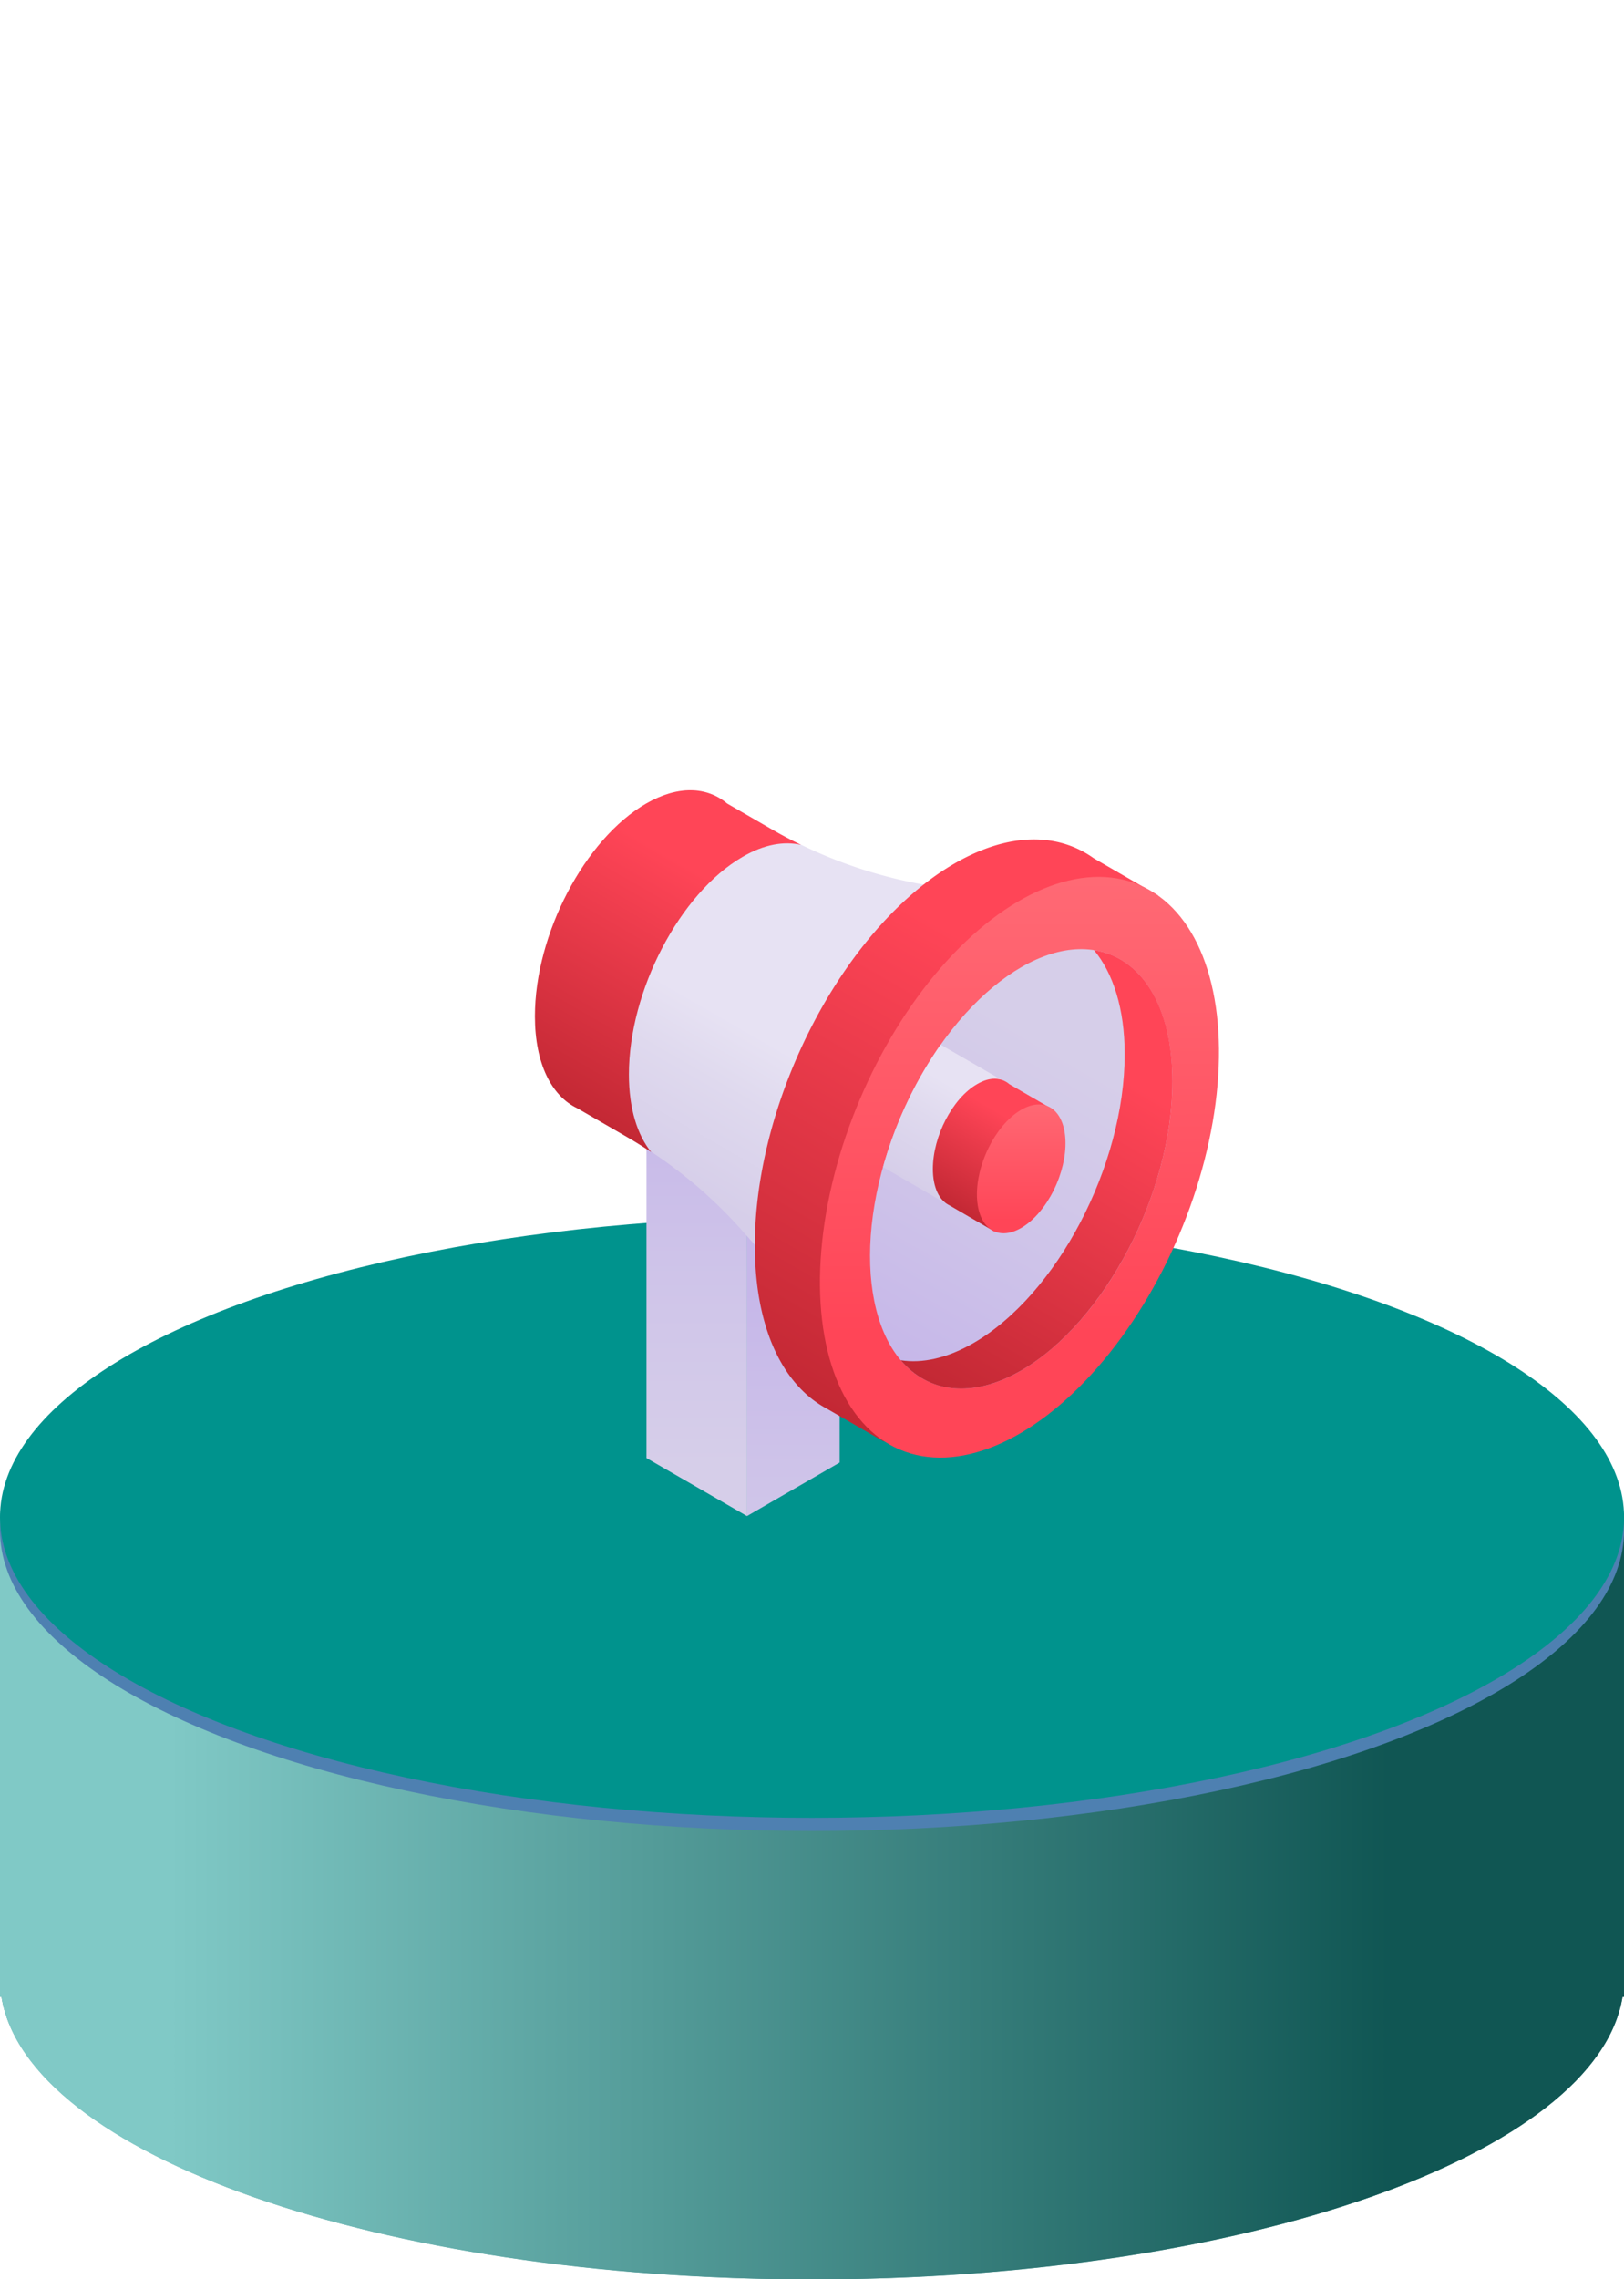 <svg xmlns="http://www.w3.org/2000/svg" xmlns:xlink="http://www.w3.org/1999/xlink" viewBox="0 0 257.63 361.44"><defs><style>.cls-1{mask:url(#mask);filter:url(#luminosity-noclip-3);}.cls-2,.cls-4,.cls-6,.cls-9{mix-blend-mode:multiply;}.cls-2{fill:url(#New_Gradient_Swatch_3);}.cls-3{mask:url(#mask-2);filter:url(#luminosity-noclip-4);}.cls-4{fill:url(#New_Gradient_Swatch_3-2);}.cls-5{isolation:isolate;}.cls-6,.cls-9{opacity:0.5;}.cls-7{fill:#1f191a;}.cls-8{fill:url(#linear-gradient);}.cls-9{fill:url(#New_Gradient_Swatch_copy_13);}.cls-10{fill:#4e80b1;mix-blend-mode:screen;}.cls-11{fill:url(#linear-gradient-2);}.cls-12{mask:url(#mask-3);}.cls-13{fill:url(#New_Gradient_Swatch_2);}.cls-14{mask:url(#mask-4);}.cls-15{opacity:0.48;fill:url(#New_Gradient_Swatch_2-2);}.cls-16{fill:url(#linear-gradient-3);}.cls-17{fill:url(#linear-gradient-4);}.cls-18{fill:url(#linear-gradient-5);}.cls-19{fill:url(#linear-gradient-6);}.cls-20{fill:url(#linear-gradient-7);}.cls-21{fill:url(#linear-gradient-8);}.cls-22{fill:url(#linear-gradient-9);}.cls-23{fill:url(#linear-gradient-10);}.cls-24{fill:url(#linear-gradient-11);}.cls-25{fill:url(#linear-gradient-12);}.cls-26{fill:url(#linear-gradient-13);}.cls-27{filter:url(#luminosity-noclip-2);}.cls-28{filter:url(#luminosity-noclip);}</style><filter id="luminosity-noclip" x="5.65" y="-8657.9" width="246.33" height="32766" filterUnits="userSpaceOnUse" color-interpolation-filters="sRGB"><feFlood flood-color="#fff" result="bg"/><feBlend in="SourceGraphic" in2="bg"/></filter><mask id="mask" x="5.65" y="-8657.9" width="246.33" height="32766" maskUnits="userSpaceOnUse"><g class="cls-28"/></mask><linearGradient id="New_Gradient_Swatch_3" x1="-70.2" y1="112.42" x2="113.25" y2="230.58" gradientUnits="userSpaceOnUse"><stop offset="0" stop-color="#fff"/><stop offset="1"/></linearGradient><filter id="luminosity-noclip-2" x="23.13" y="-8657.9" width="211.38" height="32766" filterUnits="userSpaceOnUse" color-interpolation-filters="sRGB"><feFlood flood-color="#fff" result="bg"/><feBlend in="SourceGraphic" in2="bg"/></filter><mask id="mask-2" x="23.13" y="-8657.9" width="211.38" height="32766" maskUnits="userSpaceOnUse"><g class="cls-27"/></mask><linearGradient id="New_Gradient_Swatch_3-2" x1="128.82" y1="370.32" x2="128.82" y2="3.81" xlink:href="#New_Gradient_Swatch_3"/><linearGradient id="linear-gradient" y1="300.71" x2="257.63" y2="300.71" gradientUnits="userSpaceOnUse"><stop offset="0" stop-color="#00938d"/><stop offset="1" stop-color="#00938d"/></linearGradient><linearGradient id="New_Gradient_Swatch_copy_13" x1="221.24" y1="300.71" x2="27.66" y2="300.71" gradientUnits="userSpaceOnUse"><stop offset="0" stop-color="#1f191a"/><stop offset="1" stop-color="#fff"/></linearGradient><linearGradient id="linear-gradient-2" x1="255.45" y1="240.6" x2="2.07" y2="240.6" xlink:href="#linear-gradient"/><filter id="luminosity-noclip-3" x="5.65" y="195.03" width="246.33" height="91.15" filterUnits="userSpaceOnUse" color-interpolation-filters="sRGB"><feFlood flood-color="#fff" result="bg"/><feBlend in="SourceGraphic" in2="bg"/></filter><mask id="mask-3" x="5.65" y="195.03" width="246.33" height="91.15" maskUnits="userSpaceOnUse"><g class="cls-1"><ellipse class="cls-2" cx="128.82" cy="240.6" rx="123.17" ry="45.58"/></g></mask><linearGradient id="New_Gradient_Swatch_2" x1="-70.2" y1="112.42" x2="113.25" y2="230.58" gradientUnits="userSpaceOnUse"><stop offset="0" stop-color="#fff"/><stop offset="1" stop-color="#fff"/></linearGradient><filter id="luminosity-noclip-4" x="23.13" y="0" width="211.38" height="279.71" filterUnits="userSpaceOnUse" color-interpolation-filters="sRGB"><feFlood flood-color="#fff" result="bg"/><feBlend in="SourceGraphic" in2="bg"/></filter><mask id="mask-4" x="23.13" y="0" width="211.38" height="279.71" maskUnits="userSpaceOnUse"><g class="cls-3"><path class="cls-4" d="M23.13,0V240.6c0,21.6,47.32,39.11,105.69,39.11S234.5,262.2,234.5,240.6V0Z"/></g></mask><linearGradient id="New_Gradient_Swatch_2-2" x1="128.82" y1="370.32" x2="128.82" y2="3.81" xlink:href="#New_Gradient_Swatch_2"/><linearGradient id="linear-gradient-3" x1="125.85" y1="204.61" x2="125.85" y2="268.1" gradientUnits="userSpaceOnUse"><stop offset="0" stop-color="#c6b7e9"/><stop offset="0.44" stop-color="#cec3e9"/><stop offset="1" stop-color="#d6cee9"/></linearGradient><linearGradient id="linear-gradient-4" x1="110.53" y1="173.28" x2="110.53" y2="232.54" xlink:href="#linear-gradient-3"/><linearGradient id="linear-gradient-5" x1="103.72" y1="184.94" x2="120.58" y2="155.74" gradientUnits="userSpaceOnUse"><stop offset="0" stop-color="#d6cee9"/><stop offset="0.48" stop-color="#dfd9ee"/><stop offset="0.78" stop-color="#e7e2f3"/></linearGradient><linearGradient id="linear-gradient-6" x1="89.45" y1="174.68" x2="116.49" y2="127.84" gradientUnits="userSpaceOnUse"><stop offset="0" stop-color="#c32834"/><stop offset="0.78" stop-color="#ff4557"/></linearGradient><linearGradient id="linear-gradient-7" x1="127.24" y1="221.16" x2="175.66" y2="137.29" xlink:href="#linear-gradient-6"/><linearGradient id="linear-gradient-8" x1="162.01" y1="242.73" x2="162.01" y2="103.64" gradientTransform="translate(269.14 -36.29) rotate(66.95)" gradientUnits="userSpaceOnUse"><stop offset="0.22" stop-color="#ff4557"/><stop offset="1" stop-color="#ff7b83"/></linearGradient><linearGradient id="linear-gradient-9" x1="143.7" y1="217.09" x2="171.79" y2="168.43" gradientTransform="translate(269.14 -36.29) rotate(66.95)" xlink:href="#linear-gradient-3"/><linearGradient id="linear-gradient-10" x1="147.74" y1="189.5" x2="158.44" y2="170.96" xlink:href="#linear-gradient-5"/><linearGradient id="linear-gradient-11" x1="150.96" y1="191.36" x2="161.7" y2="172.76" xlink:href="#linear-gradient-6"/><linearGradient id="linear-gradient-12" x1="162.01" y1="201.69" x2="162.01" y2="165.02" xlink:href="#linear-gradient-8"/><linearGradient id="linear-gradient-13" x1="149.67" y1="220.53" x2="186.3" y2="157.09" xlink:href="#linear-gradient-6"/></defs><title>Asset 32</title><g class="cls-5"><g id="Layer_2" data-name="Layer 2"><g id="Layer_1-2" data-name="Layer 1"><g class="cls-6"><ellipse class="cls-7" cx="128.82" cy="313.77" rx="128.82" ry="47.67"/></g><path class="cls-8" d="M0,240v76.68H.24c4,25,60,44.79,128.58,44.79s124.55-19.81,128.57-44.79h.24V240Z"/><path class="cls-9" d="M0,240v76.68H.24c4,25,60,44.79,128.58,44.79s124.55-19.81,128.57-44.79h.24V240Z"/><ellipse class="cls-10" cx="128.82" cy="242.69" rx="128.82" ry="47.67"/><ellipse class="cls-11" cx="128.82" cy="240.6" rx="128.82" ry="47.67"/><g class="cls-12"><ellipse class="cls-13" cx="128.82" cy="240.6" rx="123.17" ry="45.58"/></g><g class="cls-14"><path class="cls-15" d="M23.13,0V240.6c0,21.6,47.32,39.11,105.69,39.11S234.5,262.2,234.5,240.6V0Z"/></g><polygon class="cls-16" points="118.5 240.42 133.2 231.93 133.2 181.5 118.5 181.5 118.5 240.42"/><polygon class="cls-17" points="118.5 181.9 118.5 240.42 102.56 231.22 102.56 172.7 118.5 181.9"/><path class="cls-18" d="M148.5,140.6a73.83,73.83,0,0,1-26-9.07l-7.09-4.1h0c-3.22-2.71-7.79-2.92-12.86,0-9.74,5.63-17.64,20.72-17.64,33.72,0,7.49,2.62,12.64,6.71,14.59h0l7.87,4.55a73.3,73.3,0,0,1,18,14.59L129.17,208l36.42-64.83Z"/><path class="cls-19" d="M99.77,170.39c0-13.29,8.08-28.73,18-34.49,3.4-2,6.58-2.54,9.3-1.92q-2.36-1.14-4.62-2.45l-7.09-4.1h0c-3.22-2.71-7.79-2.92-12.86,0-9.74,5.63-17.64,20.72-17.64,33.72,0,7.49,2.62,12.64,6.71,14.59h0l7.87,4.55c1.32.76,2.6,1.57,3.87,2.41C101.11,180,99.77,175.79,99.77,170.39Z"/><path class="cls-20" d="M183.71,142l-10.19-5.89c-5.71-4.09-13.49-4.14-22.07.81-17.51,10.11-31.7,37.23-31.7,60.57,0,12.44,4,21.29,10.44,25.33h0c.33.21.67.4,1,.58l9,5.19L142,225a27.89,27.89,0,0,0,9.44-3.54c17.51-10.11,31.7-37.23,31.7-60.57a43.09,43.09,0,0,0-2-13.74Z"/><ellipse class="cls-21" cx="162.01" cy="185.36" rx="48.67" ry="27.53" transform="matrix(0.39, -0.92, 0.92, 0.39, -71.99, 261.86)"/><ellipse class="cls-22" cx="162.01" cy="185.36" rx="36.81" ry="20.83" transform="translate(-71.99 261.86) rotate(-66.95)"/><path class="cls-23" d="M140.09,185.08l17,9.84,9.62-19.16-17.5-10.1A63.9,63.9,0,0,0,140.09,185.08Z"/><path class="cls-24" d="M160.13,171.93c-1.29-1.1-3.11-1.2-5.14,0-3.88,2.24-7,8.25-7,13.43,0,2.95,1,5,2.62,5.78h0l7.1,4.13,9.08-19.48Z"/><ellipse class="cls-25" cx="162.01" cy="185.36" rx="10.79" ry="6.1" transform="translate(-71.99 261.86) rotate(-66.95)"/><path class="cls-26" d="M173.55,150.67c3,3.6,4.87,9.24,4.87,16.5,0,17.66-10.74,38.17-24,45.82-4.18,2.41-8.11,3.25-11.53,2.72,4.38,5.16,11.3,6.13,19.1,1.63,13.25-7.65,24-28.16,24-45.82C186,159.44,181,151.82,173.55,150.67Z"/></g></g></g></svg>